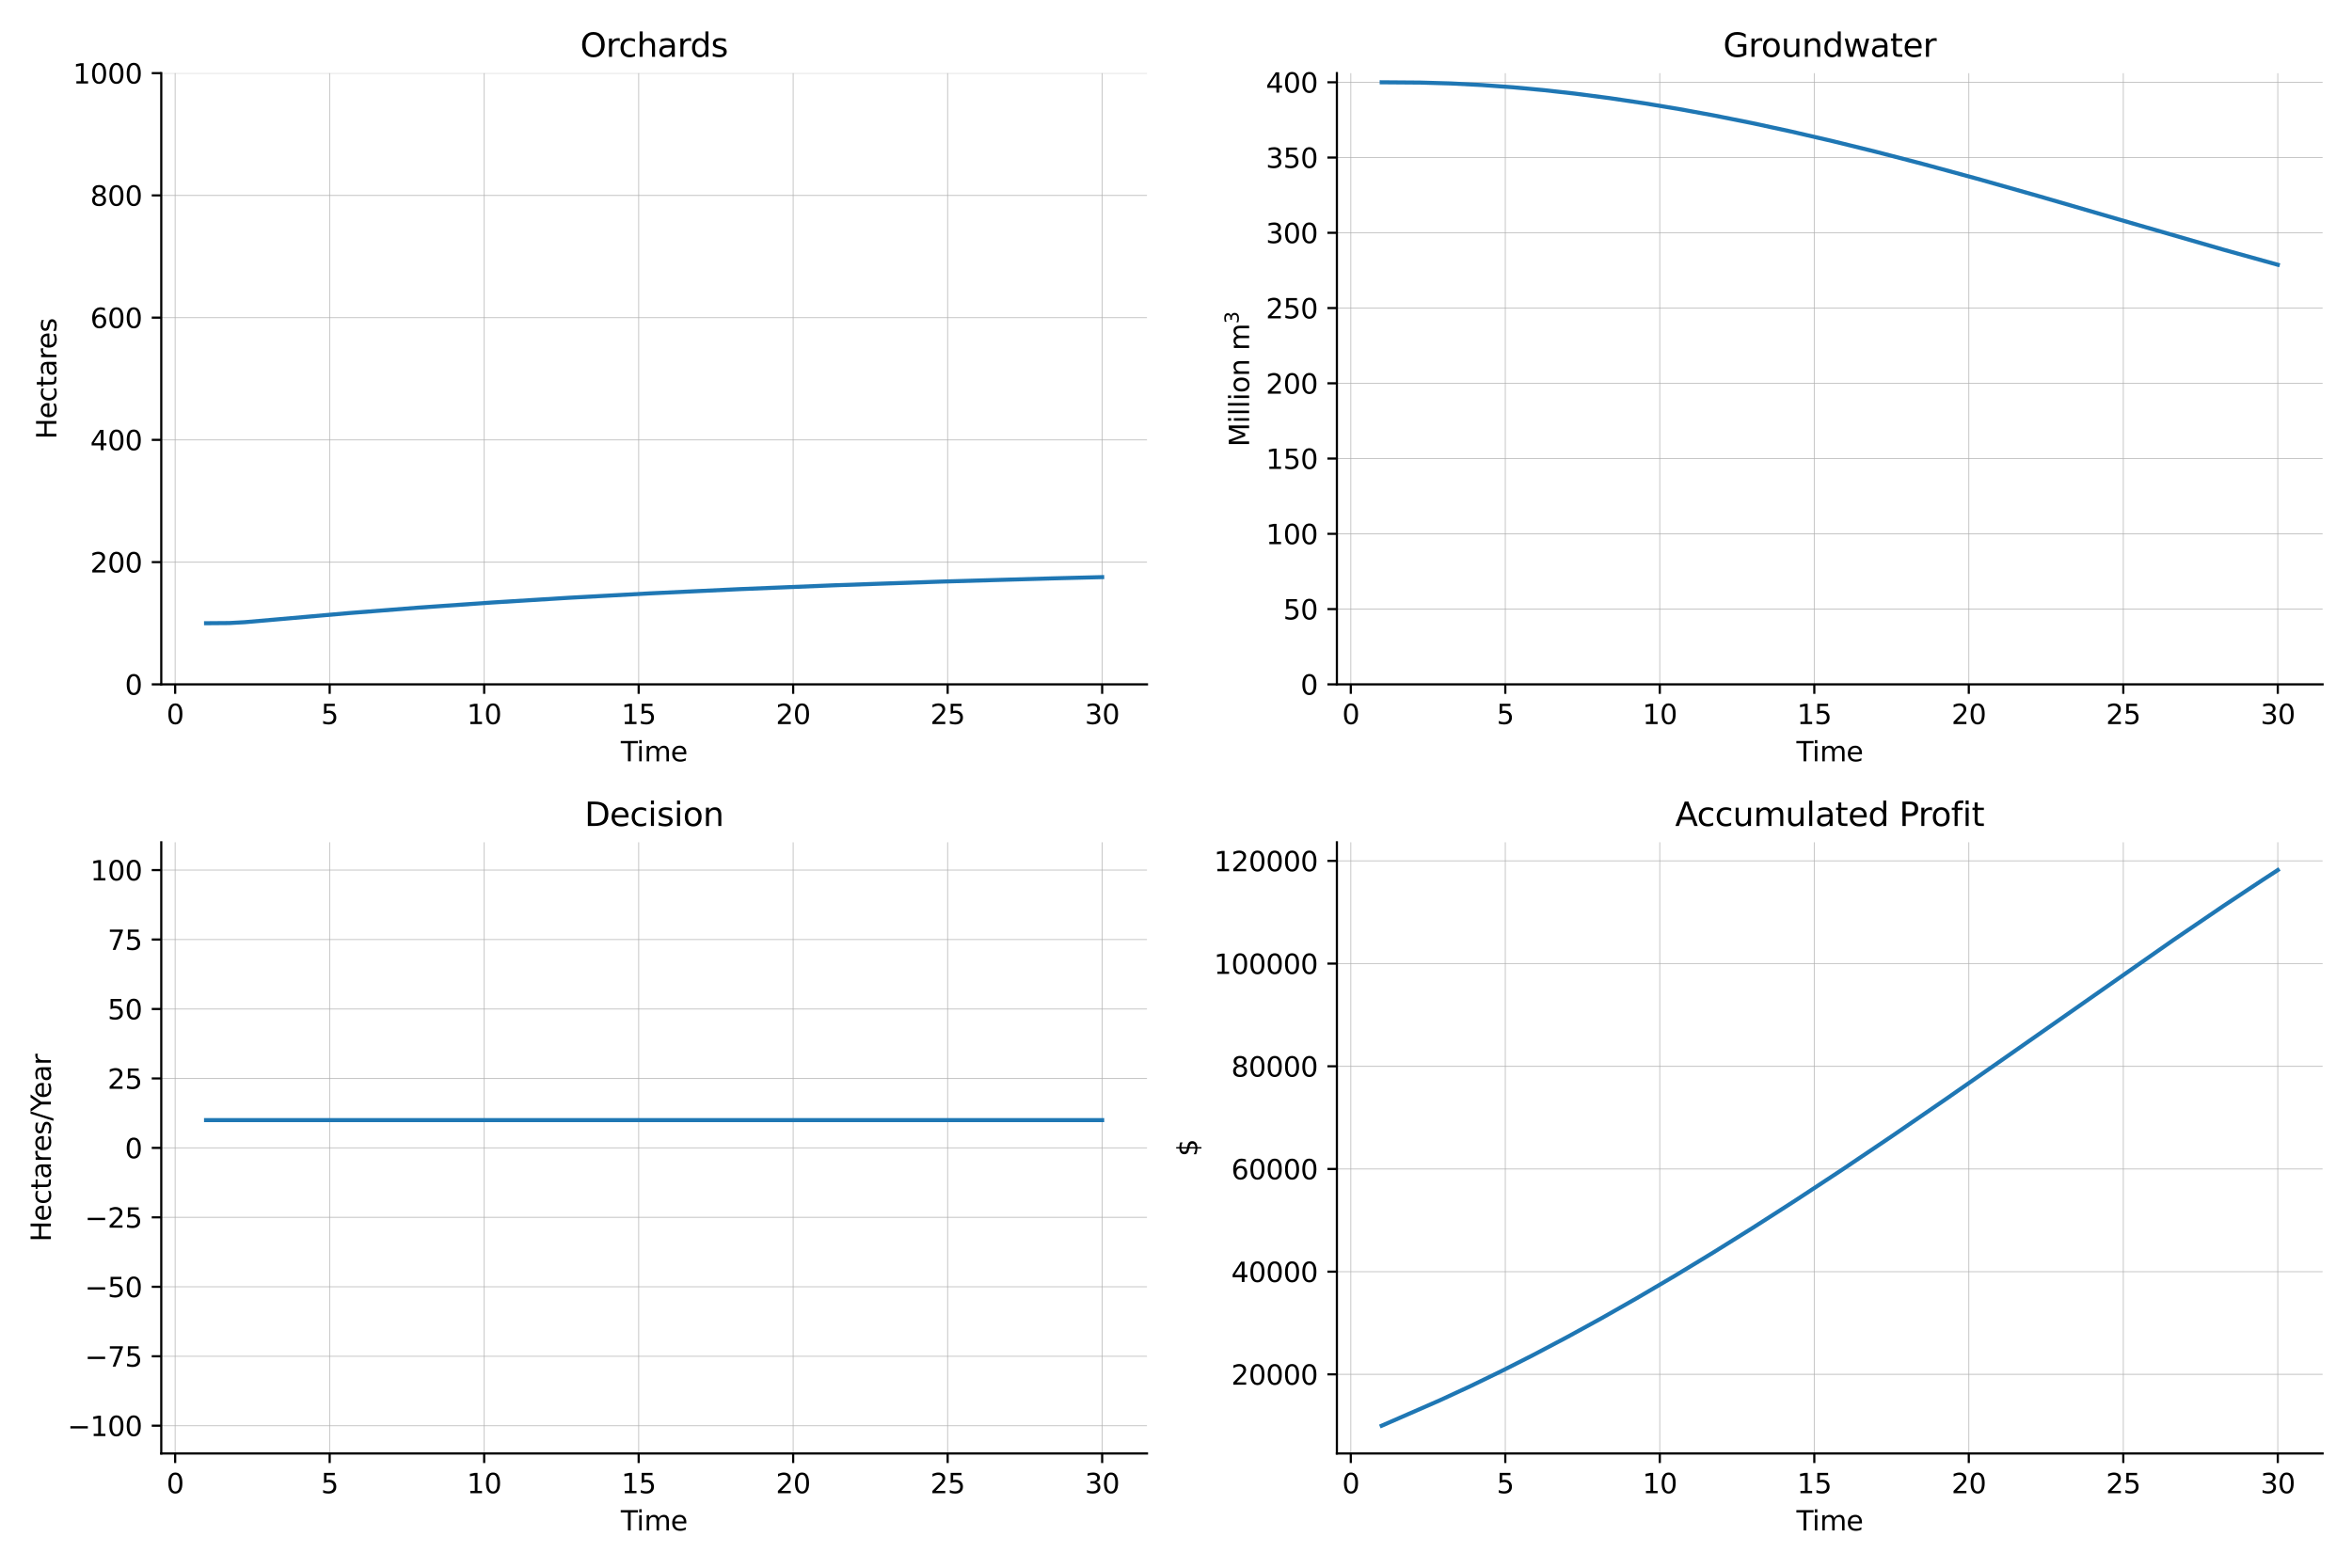 <?xml version="1.0" encoding="utf-8" standalone="no"?>
<!DOCTYPE svg PUBLIC "-//W3C//DTD SVG 1.1//EN"
  "http://www.w3.org/Graphics/SVG/1.1/DTD/svg11.dtd">
<svg xmlns:xlink="http://www.w3.org/1999/xlink" width="864pt" height="576pt" viewBox="0 0 864 576" xmlns="http://www.w3.org/2000/svg" version="1.1">
 <defs>
  <style type="text/css">*{stroke-linejoin: round; stroke-linecap: butt}</style>
 </defs>
 <g id="figure_1">
  <g id="patch_1">
   <path d="M 0 576 
L 864 576 
L 864 0 
L 0 0 
z
" style="fill: #ffffff"/>
  </g>
  <g id="axes_1">
   <g id="patch_2">
    <path d="M 59.24 251.44 
L 421.335 251.44 
L 421.335 26.88 
L 59.24 26.88 
z
" style="fill: #ffffff"/>
   </g>
   <g id="matplotlib.axis_1">
    <g id="xtick_1">
     <g id="line2d_1">
      <path d="M 64.348 251.44 
L 64.348 26.88 
" clip-path="url(#p07025216ef)" style="fill: none; stroke: #b0b0b0; stroke-opacity: 0.7; stroke-width: 0.35; stroke-linecap: square"/>
     </g>
     <g id="line2d_2">
      <defs>
       <path id="m98fa907c77" d="M 0 0 
L 0 3.5 
" style="stroke: #000000; stroke-width: 0.8"/>
      </defs>
      <g>
       <use xlink:href="#m98fa907c77" x="64.348" y="251.44" style="stroke: #000000; stroke-width: 0.8"/>
      </g>
     </g>
     <g id="text_1">
      <!-- 0 -->
      <g transform="translate(61.167 266.038) scale(0.1 -0.1)">
       <defs>
        <path id="DejaVuSans-30" d="M 2034 4250 
Q 1547 4250 1301 3770 
Q 1056 3291 1056 2328 
Q 1056 1369 1301 889 
Q 1547 409 2034 409 
Q 2525 409 2770 889 
Q 3016 1369 3016 2328 
Q 3016 3291 2770 3770 
Q 2525 4250 2034 4250 
z
M 2034 4750 
Q 2819 4750 3233 4129 
Q 3647 3509 3647 2328 
Q 3647 1150 3233 529 
Q 2819 -91 2034 -91 
Q 1250 -91 836 529 
Q 422 1150 422 2328 
Q 422 3509 836 4129 
Q 1250 4750 2034 4750 
z
" transform="scale(0.016)"/>
       </defs>
       <use xlink:href="#DejaVuSans-30"/>
      </g>
     </g>
    </g>
    <g id="xtick_2">
     <g id="line2d_3">
      <path d="M 121.103 251.44 
L 121.103 26.88 
" clip-path="url(#p07025216ef)" style="fill: none; stroke: #b0b0b0; stroke-opacity: 0.7; stroke-width: 0.35; stroke-linecap: square"/>
     </g>
     <g id="line2d_4">
      <g>
       <use xlink:href="#m98fa907c77" x="121.103" y="251.44" style="stroke: #000000; stroke-width: 0.8"/>
      </g>
     </g>
     <g id="text_2">
      <!-- 5 -->
      <g transform="translate(117.921 266.038) scale(0.1 -0.1)">
       <defs>
        <path id="DejaVuSans-35" d="M 691 4666 
L 3169 4666 
L 3169 4134 
L 1269 4134 
L 1269 2991 
Q 1406 3038 1543 3061 
Q 1681 3084 1819 3084 
Q 2600 3084 3056 2656 
Q 3513 2228 3513 1497 
Q 3513 744 3044 326 
Q 2575 -91 1722 -91 
Q 1428 -91 1123 -41 
Q 819 9 494 109 
L 494 744 
Q 775 591 1075 516 
Q 1375 441 1709 441 
Q 2250 441 2565 725 
Q 2881 1009 2881 1497 
Q 2881 1984 2565 2268 
Q 2250 2553 1709 2553 
Q 1456 2553 1204 2497 
Q 953 2441 691 2322 
L 691 4666 
z
" transform="scale(0.016)"/>
       </defs>
       <use xlink:href="#DejaVuSans-35"/>
      </g>
     </g>
    </g>
    <g id="xtick_3">
     <g id="line2d_5">
      <path d="M 177.857 251.44 
L 177.857 26.88 
" clip-path="url(#p07025216ef)" style="fill: none; stroke: #b0b0b0; stroke-opacity: 0.7; stroke-width: 0.35; stroke-linecap: square"/>
     </g>
     <g id="line2d_6">
      <g>
       <use xlink:href="#m98fa907c77" x="177.857" y="251.44" style="stroke: #000000; stroke-width: 0.8"/>
      </g>
     </g>
     <g id="text_3">
      <!-- 10 -->
      <g transform="translate(171.495 266.038) scale(0.1 -0.1)">
       <defs>
        <path id="DejaVuSans-31" d="M 794 531 
L 1825 531 
L 1825 4091 
L 703 3866 
L 703 4441 
L 1819 4666 
L 2450 4666 
L 2450 531 
L 3481 531 
L 3481 0 
L 794 0 
L 794 531 
z
" transform="scale(0.016)"/>
       </defs>
       <use xlink:href="#DejaVuSans-31"/>
       <use xlink:href="#DejaVuSans-30" x="63.623"/>
      </g>
     </g>
    </g>
    <g id="xtick_4">
     <g id="line2d_7">
      <path d="M 234.612 251.44 
L 234.612 26.88 
" clip-path="url(#p07025216ef)" style="fill: none; stroke: #b0b0b0; stroke-opacity: 0.7; stroke-width: 0.35; stroke-linecap: square"/>
     </g>
     <g id="line2d_8">
      <g>
       <use xlink:href="#m98fa907c77" x="234.612" y="251.44" style="stroke: #000000; stroke-width: 0.8"/>
      </g>
     </g>
     <g id="text_4">
      <!-- 15 -->
      <g transform="translate(228.25 266.038) scale(0.1 -0.1)">
       <use xlink:href="#DejaVuSans-31"/>
       <use xlink:href="#DejaVuSans-35" x="63.623"/>
      </g>
     </g>
    </g>
    <g id="xtick_5">
     <g id="line2d_9">
      <path d="M 291.367 251.44 
L 291.367 26.88 
" clip-path="url(#p07025216ef)" style="fill: none; stroke: #b0b0b0; stroke-opacity: 0.7; stroke-width: 0.35; stroke-linecap: square"/>
     </g>
     <g id="line2d_10">
      <g>
       <use xlink:href="#m98fa907c77" x="291.367" y="251.44" style="stroke: #000000; stroke-width: 0.8"/>
      </g>
     </g>
     <g id="text_5">
      <!-- 20 -->
      <g transform="translate(285.004 266.038) scale(0.1 -0.1)">
       <defs>
        <path id="DejaVuSans-32" d="M 1228 531 
L 3431 531 
L 3431 0 
L 469 0 
L 469 531 
Q 828 903 1448 1529 
Q 2069 2156 2228 2338 
Q 2531 2678 2651 2914 
Q 2772 3150 2772 3378 
Q 2772 3750 2511 3984 
Q 2250 4219 1831 4219 
Q 1534 4219 1204 4116 
Q 875 4013 500 3803 
L 500 4441 
Q 881 4594 1212 4672 
Q 1544 4750 1819 4750 
Q 2544 4750 2975 4387 
Q 3406 4025 3406 3419 
Q 3406 3131 3298 2873 
Q 3191 2616 2906 2266 
Q 2828 2175 2409 1742 
Q 1991 1309 1228 531 
z
" transform="scale(0.016)"/>
       </defs>
       <use xlink:href="#DejaVuSans-32"/>
       <use xlink:href="#DejaVuSans-30" x="63.623"/>
      </g>
     </g>
    </g>
    <g id="xtick_6">
     <g id="line2d_11">
      <path d="M 348.121 251.44 
L 348.121 26.88 
" clip-path="url(#p07025216ef)" style="fill: none; stroke: #b0b0b0; stroke-opacity: 0.7; stroke-width: 0.35; stroke-linecap: square"/>
     </g>
     <g id="line2d_12">
      <g>
       <use xlink:href="#m98fa907c77" x="348.121" y="251.44" style="stroke: #000000; stroke-width: 0.8"/>
      </g>
     </g>
     <g id="text_6">
      <!-- 25 -->
      <g transform="translate(341.759 266.038) scale(0.1 -0.1)">
       <use xlink:href="#DejaVuSans-32"/>
       <use xlink:href="#DejaVuSans-35" x="63.623"/>
      </g>
     </g>
    </g>
    <g id="xtick_7">
     <g id="line2d_13">
      <path d="M 404.876 251.44 
L 404.876 26.88 
" clip-path="url(#p07025216ef)" style="fill: none; stroke: #b0b0b0; stroke-opacity: 0.7; stroke-width: 0.35; stroke-linecap: square"/>
     </g>
     <g id="line2d_14">
      <g>
       <use xlink:href="#m98fa907c77" x="404.876" y="251.44" style="stroke: #000000; stroke-width: 0.8"/>
      </g>
     </g>
     <g id="text_7">
      <!-- 30 -->
      <g transform="translate(398.514 266.038) scale(0.1 -0.1)">
       <defs>
        <path id="DejaVuSans-33" d="M 2597 2516 
Q 3050 2419 3304 2112 
Q 3559 1806 3559 1356 
Q 3559 666 3084 287 
Q 2609 -91 1734 -91 
Q 1441 -91 1130 -33 
Q 819 25 488 141 
L 488 750 
Q 750 597 1062 519 
Q 1375 441 1716 441 
Q 2309 441 2620 675 
Q 2931 909 2931 1356 
Q 2931 1769 2642 2001 
Q 2353 2234 1838 2234 
L 1294 2234 
L 1294 2753 
L 1863 2753 
Q 2328 2753 2575 2939 
Q 2822 3125 2822 3475 
Q 2822 3834 2567 4026 
Q 2313 4219 1838 4219 
Q 1578 4219 1281 4162 
Q 984 4106 628 3988 
L 628 4550 
Q 988 4650 1302 4700 
Q 1616 4750 1894 4750 
Q 2613 4750 3031 4423 
Q 3450 4097 3450 3541 
Q 3450 3153 3228 2886 
Q 3006 2619 2597 2516 
z
" transform="scale(0.016)"/>
       </defs>
       <use xlink:href="#DejaVuSans-33"/>
       <use xlink:href="#DejaVuSans-30" x="63.623"/>
      </g>
     </g>
    </g>
    <g id="text_8">
     <!-- Time -->
     <g transform="translate(228.054 279.717) scale(0.1 -0.1)">
      <defs>
       <path id="DejaVuSans-54" d="M -19 4666 
L 3928 4666 
L 3928 4134 
L 2272 4134 
L 2272 0 
L 1638 0 
L 1638 4134 
L -19 4134 
L -19 4666 
z
" transform="scale(0.016)"/>
       <path id="DejaVuSans-69" d="M 603 3500 
L 1178 3500 
L 1178 0 
L 603 0 
L 603 3500 
z
M 603 4863 
L 1178 4863 
L 1178 4134 
L 603 4134 
L 603 4863 
z
" transform="scale(0.016)"/>
       <path id="DejaVuSans-6d" d="M 3328 2828 
Q 3544 3216 3844 3400 
Q 4144 3584 4550 3584 
Q 5097 3584 5394 3201 
Q 5691 2819 5691 2113 
L 5691 0 
L 5113 0 
L 5113 2094 
Q 5113 2597 4934 2840 
Q 4756 3084 4391 3084 
Q 3944 3084 3684 2787 
Q 3425 2491 3425 1978 
L 3425 0 
L 2847 0 
L 2847 2094 
Q 2847 2600 2669 2842 
Q 2491 3084 2119 3084 
Q 1678 3084 1418 2786 
Q 1159 2488 1159 1978 
L 1159 0 
L 581 0 
L 581 3500 
L 1159 3500 
L 1159 2956 
Q 1356 3278 1631 3431 
Q 1906 3584 2284 3584 
Q 2666 3584 2933 3390 
Q 3200 3197 3328 2828 
z
" transform="scale(0.016)"/>
       <path id="DejaVuSans-65" d="M 3597 1894 
L 3597 1613 
L 953 1613 
Q 991 1019 1311 708 
Q 1631 397 2203 397 
Q 2534 397 2845 478 
Q 3156 559 3463 722 
L 3463 178 
Q 3153 47 2828 -22 
Q 2503 -91 2169 -91 
Q 1331 -91 842 396 
Q 353 884 353 1716 
Q 353 2575 817 3079 
Q 1281 3584 2069 3584 
Q 2775 3584 3186 3129 
Q 3597 2675 3597 1894 
z
M 3022 2063 
Q 3016 2534 2758 2815 
Q 2500 3097 2075 3097 
Q 1594 3097 1305 2825 
Q 1016 2553 972 2059 
L 3022 2063 
z
" transform="scale(0.016)"/>
      </defs>
      <use xlink:href="#DejaVuSans-54"/>
      <use xlink:href="#DejaVuSans-69" x="57.959"/>
      <use xlink:href="#DejaVuSans-6d" x="85.742"/>
      <use xlink:href="#DejaVuSans-65" x="183.154"/>
     </g>
    </g>
   </g>
   <g id="matplotlib.axis_2">
    <g id="ytick_1">
     <g id="line2d_15">
      <path d="M 59.24 251.44 
L 421.335 251.44 
" clip-path="url(#p07025216ef)" style="fill: none; stroke: #b0b0b0; stroke-opacity: 0.7; stroke-width: 0.35; stroke-linecap: square"/>
     </g>
     <g id="line2d_16">
      <defs>
       <path id="m663ed9e89f" d="M 0 0 
L -3.5 0 
" style="stroke: #000000; stroke-width: 0.8"/>
      </defs>
      <g>
       <use xlink:href="#m663ed9e89f" x="59.24" y="251.44" style="stroke: #000000; stroke-width: 0.8"/>
      </g>
     </g>
     <g id="text_9">
      <!-- 0 -->
      <g transform="translate(45.877 255.239) scale(0.1 -0.1)">
       <use xlink:href="#DejaVuSans-30"/>
      </g>
     </g>
    </g>
    <g id="ytick_2">
     <g id="line2d_17">
      <path d="M 59.24 206.528 
L 421.335 206.528 
" clip-path="url(#p07025216ef)" style="fill: none; stroke: #b0b0b0; stroke-opacity: 0.7; stroke-width: 0.35; stroke-linecap: square"/>
     </g>
     <g id="line2d_18">
      <g>
       <use xlink:href="#m663ed9e89f" x="59.24" y="206.528" style="stroke: #000000; stroke-width: 0.8"/>
      </g>
     </g>
     <g id="text_10">
      <!-- 200 -->
      <g transform="translate(33.153 210.327) scale(0.1 -0.1)">
       <use xlink:href="#DejaVuSans-32"/>
       <use xlink:href="#DejaVuSans-30" x="63.623"/>
       <use xlink:href="#DejaVuSans-30" x="127.246"/>
      </g>
     </g>
    </g>
    <g id="ytick_3">
     <g id="line2d_19">
      <path d="M 59.24 161.616 
L 421.335 161.616 
" clip-path="url(#p07025216ef)" style="fill: none; stroke: #b0b0b0; stroke-opacity: 0.7; stroke-width: 0.35; stroke-linecap: square"/>
     </g>
     <g id="line2d_20">
      <g>
       <use xlink:href="#m663ed9e89f" x="59.24" y="161.616" style="stroke: #000000; stroke-width: 0.8"/>
      </g>
     </g>
     <g id="text_11">
      <!-- 400 -->
      <g transform="translate(33.153 165.415) scale(0.1 -0.1)">
       <defs>
        <path id="DejaVuSans-34" d="M 2419 4116 
L 825 1625 
L 2419 1625 
L 2419 4116 
z
M 2253 4666 
L 3047 4666 
L 3047 1625 
L 3713 1625 
L 3713 1100 
L 3047 1100 
L 3047 0 
L 2419 0 
L 2419 1100 
L 313 1100 
L 313 1709 
L 2253 4666 
z
" transform="scale(0.016)"/>
       </defs>
       <use xlink:href="#DejaVuSans-34"/>
       <use xlink:href="#DejaVuSans-30" x="63.623"/>
       <use xlink:href="#DejaVuSans-30" x="127.246"/>
      </g>
     </g>
    </g>
    <g id="ytick_4">
     <g id="line2d_21">
      <path d="M 59.24 116.704 
L 421.335 116.704 
" clip-path="url(#p07025216ef)" style="fill: none; stroke: #b0b0b0; stroke-opacity: 0.7; stroke-width: 0.35; stroke-linecap: square"/>
     </g>
     <g id="line2d_22">
      <g>
       <use xlink:href="#m663ed9e89f" x="59.24" y="116.704" style="stroke: #000000; stroke-width: 0.8"/>
      </g>
     </g>
     <g id="text_12">
      <!-- 600 -->
      <g transform="translate(33.153 120.503) scale(0.1 -0.1)">
       <defs>
        <path id="DejaVuSans-36" d="M 2113 2584 
Q 1688 2584 1439 2293 
Q 1191 2003 1191 1497 
Q 1191 994 1439 701 
Q 1688 409 2113 409 
Q 2538 409 2786 701 
Q 3034 994 3034 1497 
Q 3034 2003 2786 2293 
Q 2538 2584 2113 2584 
z
M 3366 4563 
L 3366 3988 
Q 3128 4100 2886 4159 
Q 2644 4219 2406 4219 
Q 1781 4219 1451 3797 
Q 1122 3375 1075 2522 
Q 1259 2794 1537 2939 
Q 1816 3084 2150 3084 
Q 2853 3084 3261 2657 
Q 3669 2231 3669 1497 
Q 3669 778 3244 343 
Q 2819 -91 2113 -91 
Q 1303 -91 875 529 
Q 447 1150 447 2328 
Q 447 3434 972 4092 
Q 1497 4750 2381 4750 
Q 2619 4750 2861 4703 
Q 3103 4656 3366 4563 
z
" transform="scale(0.016)"/>
       </defs>
       <use xlink:href="#DejaVuSans-36"/>
       <use xlink:href="#DejaVuSans-30" x="63.623"/>
       <use xlink:href="#DejaVuSans-30" x="127.246"/>
      </g>
     </g>
    </g>
    <g id="ytick_5">
     <g id="line2d_23">
      <path d="M 59.24 71.792 
L 421.335 71.792 
" clip-path="url(#p07025216ef)" style="fill: none; stroke: #b0b0b0; stroke-opacity: 0.7; stroke-width: 0.35; stroke-linecap: square"/>
     </g>
     <g id="line2d_24">
      <g>
       <use xlink:href="#m663ed9e89f" x="59.24" y="71.792" style="stroke: #000000; stroke-width: 0.8"/>
      </g>
     </g>
     <g id="text_13">
      <!-- 800 -->
      <g transform="translate(33.153 75.591) scale(0.1 -0.1)">
       <defs>
        <path id="DejaVuSans-38" d="M 2034 2216 
Q 1584 2216 1326 1975 
Q 1069 1734 1069 1313 
Q 1069 891 1326 650 
Q 1584 409 2034 409 
Q 2484 409 2743 651 
Q 3003 894 3003 1313 
Q 3003 1734 2745 1975 
Q 2488 2216 2034 2216 
z
M 1403 2484 
Q 997 2584 770 2862 
Q 544 3141 544 3541 
Q 544 4100 942 4425 
Q 1341 4750 2034 4750 
Q 2731 4750 3128 4425 
Q 3525 4100 3525 3541 
Q 3525 3141 3298 2862 
Q 3072 2584 2669 2484 
Q 3125 2378 3379 2068 
Q 3634 1759 3634 1313 
Q 3634 634 3220 271 
Q 2806 -91 2034 -91 
Q 1263 -91 848 271 
Q 434 634 434 1313 
Q 434 1759 690 2068 
Q 947 2378 1403 2484 
z
M 1172 3481 
Q 1172 3119 1398 2916 
Q 1625 2713 2034 2713 
Q 2441 2713 2670 2916 
Q 2900 3119 2900 3481 
Q 2900 3844 2670 4047 
Q 2441 4250 2034 4250 
Q 1625 4250 1398 4047 
Q 1172 3844 1172 3481 
z
" transform="scale(0.016)"/>
       </defs>
       <use xlink:href="#DejaVuSans-38"/>
       <use xlink:href="#DejaVuSans-30" x="63.623"/>
       <use xlink:href="#DejaVuSans-30" x="127.246"/>
      </g>
     </g>
    </g>
    <g id="ytick_6">
     <g id="line2d_25">
      <path d="M 59.24 26.88 
L 421.335 26.88 
" clip-path="url(#p07025216ef)" style="fill: none; stroke: #b0b0b0; stroke-opacity: 0.7; stroke-width: 0.35; stroke-linecap: square"/>
     </g>
     <g id="line2d_26">
      <g>
       <use xlink:href="#m663ed9e89f" x="59.24" y="26.88" style="stroke: #000000; stroke-width: 0.8"/>
      </g>
     </g>
     <g id="text_14">
      <!-- 1000 -->
      <g transform="translate(26.79 30.679) scale(0.1 -0.1)">
       <use xlink:href="#DejaVuSans-31"/>
       <use xlink:href="#DejaVuSans-30" x="63.623"/>
       <use xlink:href="#DejaVuSans-30" x="127.246"/>
       <use xlink:href="#DejaVuSans-30" x="190.869"/>
      </g>
     </g>
    </g>
    <g id="text_15">
     <!-- Hectares -->
     <g transform="translate(20.71 161.394) rotate(-90) scale(0.1 -0.1)">
      <defs>
       <path id="DejaVuSans-48" d="M 628 4666 
L 1259 4666 
L 1259 2753 
L 3553 2753 
L 3553 4666 
L 4184 4666 
L 4184 0 
L 3553 0 
L 3553 2222 
L 1259 2222 
L 1259 0 
L 628 0 
L 628 4666 
z
" transform="scale(0.016)"/>
       <path id="DejaVuSans-63" d="M 3122 3366 
L 3122 2828 
Q 2878 2963 2633 3030 
Q 2388 3097 2138 3097 
Q 1578 3097 1268 2742 
Q 959 2388 959 1747 
Q 959 1106 1268 751 
Q 1578 397 2138 397 
Q 2388 397 2633 464 
Q 2878 531 3122 666 
L 3122 134 
Q 2881 22 2623 -34 
Q 2366 -91 2075 -91 
Q 1284 -91 818 406 
Q 353 903 353 1747 
Q 353 2603 823 3093 
Q 1294 3584 2113 3584 
Q 2378 3584 2631 3529 
Q 2884 3475 3122 3366 
z
" transform="scale(0.016)"/>
       <path id="DejaVuSans-74" d="M 1172 4494 
L 1172 3500 
L 2356 3500 
L 2356 3053 
L 1172 3053 
L 1172 1153 
Q 1172 725 1289 603 
Q 1406 481 1766 481 
L 2356 481 
L 2356 0 
L 1766 0 
Q 1100 0 847 248 
Q 594 497 594 1153 
L 594 3053 
L 172 3053 
L 172 3500 
L 594 3500 
L 594 4494 
L 1172 4494 
z
" transform="scale(0.016)"/>
       <path id="DejaVuSans-61" d="M 2194 1759 
Q 1497 1759 1228 1600 
Q 959 1441 959 1056 
Q 959 750 1161 570 
Q 1363 391 1709 391 
Q 2188 391 2477 730 
Q 2766 1069 2766 1631 
L 2766 1759 
L 2194 1759 
z
M 3341 1997 
L 3341 0 
L 2766 0 
L 2766 531 
Q 2569 213 2275 61 
Q 1981 -91 1556 -91 
Q 1019 -91 701 211 
Q 384 513 384 1019 
Q 384 1609 779 1909 
Q 1175 2209 1959 2209 
L 2766 2209 
L 2766 2266 
Q 2766 2663 2505 2880 
Q 2244 3097 1772 3097 
Q 1472 3097 1187 3025 
Q 903 2953 641 2809 
L 641 3341 
Q 956 3463 1253 3523 
Q 1550 3584 1831 3584 
Q 2591 3584 2966 3190 
Q 3341 2797 3341 1997 
z
" transform="scale(0.016)"/>
       <path id="DejaVuSans-72" d="M 2631 2963 
Q 2534 3019 2420 3045 
Q 2306 3072 2169 3072 
Q 1681 3072 1420 2755 
Q 1159 2438 1159 1844 
L 1159 0 
L 581 0 
L 581 3500 
L 1159 3500 
L 1159 2956 
Q 1341 3275 1631 3429 
Q 1922 3584 2338 3584 
Q 2397 3584 2469 3576 
Q 2541 3569 2628 3553 
L 2631 2963 
z
" transform="scale(0.016)"/>
       <path id="DejaVuSans-73" d="M 2834 3397 
L 2834 2853 
Q 2591 2978 2328 3040 
Q 2066 3103 1784 3103 
Q 1356 3103 1142 2972 
Q 928 2841 928 2578 
Q 928 2378 1081 2264 
Q 1234 2150 1697 2047 
L 1894 2003 
Q 2506 1872 2764 1633 
Q 3022 1394 3022 966 
Q 3022 478 2636 193 
Q 2250 -91 1575 -91 
Q 1294 -91 989 -36 
Q 684 19 347 128 
L 347 722 
Q 666 556 975 473 
Q 1284 391 1588 391 
Q 1994 391 2212 530 
Q 2431 669 2431 922 
Q 2431 1156 2273 1281 
Q 2116 1406 1581 1522 
L 1381 1569 
Q 847 1681 609 1914 
Q 372 2147 372 2553 
Q 372 3047 722 3315 
Q 1072 3584 1716 3584 
Q 2034 3584 2315 3537 
Q 2597 3491 2834 3397 
z
" transform="scale(0.016)"/>
      </defs>
      <use xlink:href="#DejaVuSans-48"/>
      <use xlink:href="#DejaVuSans-65" x="75.195"/>
      <use xlink:href="#DejaVuSans-63" x="136.719"/>
      <use xlink:href="#DejaVuSans-74" x="191.699"/>
      <use xlink:href="#DejaVuSans-61" x="230.908"/>
      <use xlink:href="#DejaVuSans-72" x="292.188"/>
      <use xlink:href="#DejaVuSans-65" x="331.051"/>
      <use xlink:href="#DejaVuSans-73" x="392.574"/>
     </g>
    </g>
   </g>
   <g id="line2d_27">
    <path d="M 75.699 228.984 
L 84.212 228.917 
L 89.888 228.602 
L 99.82 227.748 
L 128.197 225.256 
L 153.737 223.257 
L 180.695 221.378 
L 209.072 219.628 
L 238.869 218.012 
L 271.503 216.47 
L 306.974 215.028 
L 345.284 213.704 
L 386.431 212.511 
L 404.876 212.043 
L 404.876 212.043 
" clip-path="url(#p07025216ef)" style="fill: none; stroke: #1f77b4; stroke-width: 1.5; stroke-linecap: square"/>
   </g>
   <g id="patch_3">
    <path d="M 59.24 251.44 
L 59.24 26.88 
" style="fill: none; stroke: #000000; stroke-width: 0.8; stroke-linejoin: miter; stroke-linecap: square"/>
   </g>
   <g id="patch_4">
    <path d="M 59.24 251.44 
L 421.335 251.44 
" style="fill: none; stroke: #000000; stroke-width: 0.8; stroke-linejoin: miter; stroke-linecap: square"/>
   </g>
   <g id="text_16">
    <!-- Orchards -->
    <g transform="translate(213.158 20.88) scale(0.12 -0.12)">
     <defs>
      <path id="DejaVuSans-4f" d="M 2522 4238 
Q 1834 4238 1429 3725 
Q 1025 3213 1025 2328 
Q 1025 1447 1429 934 
Q 1834 422 2522 422 
Q 3209 422 3611 934 
Q 4013 1447 4013 2328 
Q 4013 3213 3611 3725 
Q 3209 4238 2522 4238 
z
M 2522 4750 
Q 3503 4750 4090 4092 
Q 4678 3434 4678 2328 
Q 4678 1225 4090 567 
Q 3503 -91 2522 -91 
Q 1538 -91 948 565 
Q 359 1222 359 2328 
Q 359 3434 948 4092 
Q 1538 4750 2522 4750 
z
" transform="scale(0.016)"/>
      <path id="DejaVuSans-68" d="M 3513 2113 
L 3513 0 
L 2938 0 
L 2938 2094 
Q 2938 2591 2744 2837 
Q 2550 3084 2163 3084 
Q 1697 3084 1428 2787 
Q 1159 2491 1159 1978 
L 1159 0 
L 581 0 
L 581 4863 
L 1159 4863 
L 1159 2956 
Q 1366 3272 1645 3428 
Q 1925 3584 2291 3584 
Q 2894 3584 3203 3211 
Q 3513 2838 3513 2113 
z
" transform="scale(0.016)"/>
      <path id="DejaVuSans-64" d="M 2906 2969 
L 2906 4863 
L 3481 4863 
L 3481 0 
L 2906 0 
L 2906 525 
Q 2725 213 2448 61 
Q 2172 -91 1784 -91 
Q 1150 -91 751 415 
Q 353 922 353 1747 
Q 353 2572 751 3078 
Q 1150 3584 1784 3584 
Q 2172 3584 2448 3432 
Q 2725 3281 2906 2969 
z
M 947 1747 
Q 947 1113 1208 752 
Q 1469 391 1925 391 
Q 2381 391 2643 752 
Q 2906 1113 2906 1747 
Q 2906 2381 2643 2742 
Q 2381 3103 1925 3103 
Q 1469 3103 1208 2742 
Q 947 2381 947 1747 
z
" transform="scale(0.016)"/>
     </defs>
     <use xlink:href="#DejaVuSans-4f"/>
     <use xlink:href="#DejaVuSans-72" x="78.711"/>
     <use xlink:href="#DejaVuSans-63" x="117.574"/>
     <use xlink:href="#DejaVuSans-68" x="172.555"/>
     <use xlink:href="#DejaVuSans-61" x="235.934"/>
     <use xlink:href="#DejaVuSans-72" x="297.213"/>
     <use xlink:href="#DejaVuSans-64" x="336.576"/>
     <use xlink:href="#DejaVuSans-73" x="400.053"/>
    </g>
   </g>
  </g>
  <g id="axes_2">
   <g id="patch_5">
    <path d="M 491.105 251.44 
L 853.2 251.44 
L 853.2 26.88 
L 491.105 26.88 
z
" style="fill: #ffffff"/>
   </g>
   <g id="matplotlib.axis_3">
    <g id="xtick_8">
     <g id="line2d_28">
      <path d="M 496.213 251.44 
L 496.213 26.88 
" clip-path="url(#p5634108151)" style="fill: none; stroke: #b0b0b0; stroke-opacity: 0.7; stroke-width: 0.35; stroke-linecap: square"/>
     </g>
     <g id="line2d_29">
      <g>
       <use xlink:href="#m98fa907c77" x="496.213" y="251.44" style="stroke: #000000; stroke-width: 0.8"/>
      </g>
     </g>
     <g id="text_17">
      <!-- 0 -->
      <g transform="translate(493.032 266.038) scale(0.1 -0.1)">
       <use xlink:href="#DejaVuSans-30"/>
      </g>
     </g>
    </g>
    <g id="xtick_9">
     <g id="line2d_30">
      <path d="M 552.968 251.44 
L 552.968 26.88 
" clip-path="url(#p5634108151)" style="fill: none; stroke: #b0b0b0; stroke-opacity: 0.7; stroke-width: 0.35; stroke-linecap: square"/>
     </g>
     <g id="line2d_31">
      <g>
       <use xlink:href="#m98fa907c77" x="552.968" y="251.44" style="stroke: #000000; stroke-width: 0.8"/>
      </g>
     </g>
     <g id="text_18">
      <!-- 5 -->
      <g transform="translate(549.786 266.038) scale(0.1 -0.1)">
       <use xlink:href="#DejaVuSans-35"/>
      </g>
     </g>
    </g>
    <g id="xtick_10">
     <g id="line2d_32">
      <path d="M 609.722 251.44 
L 609.722 26.88 
" clip-path="url(#p5634108151)" style="fill: none; stroke: #b0b0b0; stroke-opacity: 0.7; stroke-width: 0.35; stroke-linecap: square"/>
     </g>
     <g id="line2d_33">
      <g>
       <use xlink:href="#m98fa907c77" x="609.722" y="251.44" style="stroke: #000000; stroke-width: 0.8"/>
      </g>
     </g>
     <g id="text_19">
      <!-- 10 -->
      <g transform="translate(603.36 266.038) scale(0.1 -0.1)">
       <use xlink:href="#DejaVuSans-31"/>
       <use xlink:href="#DejaVuSans-30" x="63.623"/>
      </g>
     </g>
    </g>
    <g id="xtick_11">
     <g id="line2d_34">
      <path d="M 666.477 251.44 
L 666.477 26.88 
" clip-path="url(#p5634108151)" style="fill: none; stroke: #b0b0b0; stroke-opacity: 0.7; stroke-width: 0.35; stroke-linecap: square"/>
     </g>
     <g id="line2d_35">
      <g>
       <use xlink:href="#m98fa907c77" x="666.477" y="251.44" style="stroke: #000000; stroke-width: 0.8"/>
      </g>
     </g>
     <g id="text_20">
      <!-- 15 -->
      <g transform="translate(660.115 266.038) scale(0.1 -0.1)">
       <use xlink:href="#DejaVuSans-31"/>
       <use xlink:href="#DejaVuSans-35" x="63.623"/>
      </g>
     </g>
    </g>
    <g id="xtick_12">
     <g id="line2d_36">
      <path d="M 723.232 251.44 
L 723.232 26.88 
" clip-path="url(#p5634108151)" style="fill: none; stroke: #b0b0b0; stroke-opacity: 0.7; stroke-width: 0.35; stroke-linecap: square"/>
     </g>
     <g id="line2d_37">
      <g>
       <use xlink:href="#m98fa907c77" x="723.232" y="251.44" style="stroke: #000000; stroke-width: 0.8"/>
      </g>
     </g>
     <g id="text_21">
      <!-- 20 -->
      <g transform="translate(716.869 266.038) scale(0.1 -0.1)">
       <use xlink:href="#DejaVuSans-32"/>
       <use xlink:href="#DejaVuSans-30" x="63.623"/>
      </g>
     </g>
    </g>
    <g id="xtick_13">
     <g id="line2d_38">
      <path d="M 779.986 251.44 
L 779.986 26.88 
" clip-path="url(#p5634108151)" style="fill: none; stroke: #b0b0b0; stroke-opacity: 0.7; stroke-width: 0.35; stroke-linecap: square"/>
     </g>
     <g id="line2d_39">
      <g>
       <use xlink:href="#m98fa907c77" x="779.986" y="251.44" style="stroke: #000000; stroke-width: 0.8"/>
      </g>
     </g>
     <g id="text_22">
      <!-- 25 -->
      <g transform="translate(773.624 266.038) scale(0.1 -0.1)">
       <use xlink:href="#DejaVuSans-32"/>
       <use xlink:href="#DejaVuSans-35" x="63.623"/>
      </g>
     </g>
    </g>
    <g id="xtick_14">
     <g id="line2d_40">
      <path d="M 836.741 251.44 
L 836.741 26.88 
" clip-path="url(#p5634108151)" style="fill: none; stroke: #b0b0b0; stroke-opacity: 0.7; stroke-width: 0.35; stroke-linecap: square"/>
     </g>
     <g id="line2d_41">
      <g>
       <use xlink:href="#m98fa907c77" x="836.741" y="251.44" style="stroke: #000000; stroke-width: 0.8"/>
      </g>
     </g>
     <g id="text_23">
      <!-- 30 -->
      <g transform="translate(830.379 266.038) scale(0.1 -0.1)">
       <use xlink:href="#DejaVuSans-33"/>
       <use xlink:href="#DejaVuSans-30" x="63.623"/>
      </g>
     </g>
    </g>
    <g id="text_24">
     <!-- Time -->
     <g transform="translate(659.919 279.717) scale(0.1 -0.1)">
      <use xlink:href="#DejaVuSans-54"/>
      <use xlink:href="#DejaVuSans-69" x="57.959"/>
      <use xlink:href="#DejaVuSans-6d" x="85.742"/>
      <use xlink:href="#DejaVuSans-65" x="183.154"/>
     </g>
    </g>
   </g>
   <g id="matplotlib.axis_4">
    <g id="ytick_7">
     <g id="line2d_42">
      <path d="M 491.105 251.44 
L 853.2 251.44 
" clip-path="url(#p5634108151)" style="fill: none; stroke: #b0b0b0; stroke-opacity: 0.7; stroke-width: 0.35; stroke-linecap: square"/>
     </g>
     <g id="line2d_43">
      <g>
       <use xlink:href="#m663ed9e89f" x="491.105" y="251.44" style="stroke: #000000; stroke-width: 0.8"/>
      </g>
     </g>
     <g id="text_25">
      <!-- 0 -->
      <g transform="translate(477.743 255.239) scale(0.1 -0.1)">
       <use xlink:href="#DejaVuSans-30"/>
      </g>
     </g>
    </g>
    <g id="ytick_8">
     <g id="line2d_44">
      <path d="M 491.105 223.789 
L 853.2 223.789 
" clip-path="url(#p5634108151)" style="fill: none; stroke: #b0b0b0; stroke-opacity: 0.7; stroke-width: 0.35; stroke-linecap: square"/>
     </g>
     <g id="line2d_45">
      <g>
       <use xlink:href="#m663ed9e89f" x="491.105" y="223.789" style="stroke: #000000; stroke-width: 0.8"/>
      </g>
     </g>
     <g id="text_26">
      <!-- 50 -->
      <g transform="translate(471.38 227.588) scale(0.1 -0.1)">
       <use xlink:href="#DejaVuSans-35"/>
       <use xlink:href="#DejaVuSans-30" x="63.623"/>
      </g>
     </g>
    </g>
    <g id="ytick_9">
     <g id="line2d_46">
      <path d="M 491.105 196.138 
L 853.2 196.138 
" clip-path="url(#p5634108151)" style="fill: none; stroke: #b0b0b0; stroke-opacity: 0.7; stroke-width: 0.35; stroke-linecap: square"/>
     </g>
     <g id="line2d_47">
      <g>
       <use xlink:href="#m663ed9e89f" x="491.105" y="196.138" style="stroke: #000000; stroke-width: 0.8"/>
      </g>
     </g>
     <g id="text_27">
      <!-- 100 -->
      <g transform="translate(465.017 199.937) scale(0.1 -0.1)">
       <use xlink:href="#DejaVuSans-31"/>
       <use xlink:href="#DejaVuSans-30" x="63.623"/>
       <use xlink:href="#DejaVuSans-30" x="127.246"/>
      </g>
     </g>
    </g>
    <g id="ytick_10">
     <g id="line2d_48">
      <path d="M 491.105 168.487 
L 853.2 168.487 
" clip-path="url(#p5634108151)" style="fill: none; stroke: #b0b0b0; stroke-opacity: 0.7; stroke-width: 0.35; stroke-linecap: square"/>
     </g>
     <g id="line2d_49">
      <g>
       <use xlink:href="#m663ed9e89f" x="491.105" y="168.487" style="stroke: #000000; stroke-width: 0.8"/>
      </g>
     </g>
     <g id="text_28">
      <!-- 150 -->
      <g transform="translate(465.017 172.286) scale(0.1 -0.1)">
       <use xlink:href="#DejaVuSans-31"/>
       <use xlink:href="#DejaVuSans-35" x="63.623"/>
       <use xlink:href="#DejaVuSans-30" x="127.246"/>
      </g>
     </g>
    </g>
    <g id="ytick_11">
     <g id="line2d_50">
      <path d="M 491.105 140.836 
L 853.2 140.836 
" clip-path="url(#p5634108151)" style="fill: none; stroke: #b0b0b0; stroke-opacity: 0.7; stroke-width: 0.35; stroke-linecap: square"/>
     </g>
     <g id="line2d_51">
      <g>
       <use xlink:href="#m663ed9e89f" x="491.105" y="140.836" style="stroke: #000000; stroke-width: 0.8"/>
      </g>
     </g>
     <g id="text_29">
      <!-- 200 -->
      <g transform="translate(465.017 144.635) scale(0.1 -0.1)">
       <use xlink:href="#DejaVuSans-32"/>
       <use xlink:href="#DejaVuSans-30" x="63.623"/>
       <use xlink:href="#DejaVuSans-30" x="127.246"/>
      </g>
     </g>
    </g>
    <g id="ytick_12">
     <g id="line2d_52">
      <path d="M 491.105 113.185 
L 853.2 113.185 
" clip-path="url(#p5634108151)" style="fill: none; stroke: #b0b0b0; stroke-opacity: 0.7; stroke-width: 0.35; stroke-linecap: square"/>
     </g>
     <g id="line2d_53">
      <g>
       <use xlink:href="#m663ed9e89f" x="491.105" y="113.185" style="stroke: #000000; stroke-width: 0.8"/>
      </g>
     </g>
     <g id="text_30">
      <!-- 250 -->
      <g transform="translate(465.017 116.984) scale(0.1 -0.1)">
       <use xlink:href="#DejaVuSans-32"/>
       <use xlink:href="#DejaVuSans-35" x="63.623"/>
       <use xlink:href="#DejaVuSans-30" x="127.246"/>
      </g>
     </g>
    </g>
    <g id="ytick_13">
     <g id="line2d_54">
      <path d="M 491.105 85.534 
L 853.2 85.534 
" clip-path="url(#p5634108151)" style="fill: none; stroke: #b0b0b0; stroke-opacity: 0.7; stroke-width: 0.35; stroke-linecap: square"/>
     </g>
     <g id="line2d_55">
      <g>
       <use xlink:href="#m663ed9e89f" x="491.105" y="85.534" style="stroke: #000000; stroke-width: 0.8"/>
      </g>
     </g>
     <g id="text_31">
      <!-- 300 -->
      <g transform="translate(465.017 89.333) scale(0.1 -0.1)">
       <use xlink:href="#DejaVuSans-33"/>
       <use xlink:href="#DejaVuSans-30" x="63.623"/>
       <use xlink:href="#DejaVuSans-30" x="127.246"/>
      </g>
     </g>
    </g>
    <g id="ytick_14">
     <g id="line2d_56">
      <path d="M 491.105 57.883 
L 853.2 57.883 
" clip-path="url(#p5634108151)" style="fill: none; stroke: #b0b0b0; stroke-opacity: 0.7; stroke-width: 0.35; stroke-linecap: square"/>
     </g>
     <g id="line2d_57">
      <g>
       <use xlink:href="#m663ed9e89f" x="491.105" y="57.883" style="stroke: #000000; stroke-width: 0.8"/>
      </g>
     </g>
     <g id="text_32">
      <!-- 350 -->
      <g transform="translate(465.017 61.682) scale(0.1 -0.1)">
       <use xlink:href="#DejaVuSans-33"/>
       <use xlink:href="#DejaVuSans-35" x="63.623"/>
       <use xlink:href="#DejaVuSans-30" x="127.246"/>
      </g>
     </g>
    </g>
    <g id="ytick_15">
     <g id="line2d_58">
      <path d="M 491.105 30.232 
L 853.2 30.232 
" clip-path="url(#p5634108151)" style="fill: none; stroke: #b0b0b0; stroke-opacity: 0.7; stroke-width: 0.35; stroke-linecap: square"/>
     </g>
     <g id="line2d_59">
      <g>
       <use xlink:href="#m663ed9e89f" x="491.105" y="30.232" style="stroke: #000000; stroke-width: 0.8"/>
      </g>
     </g>
     <g id="text_33">
      <!-- 400 -->
      <g transform="translate(465.017 34.032) scale(0.1 -0.1)">
       <use xlink:href="#DejaVuSans-34"/>
       <use xlink:href="#DejaVuSans-30" x="63.623"/>
       <use xlink:href="#DejaVuSans-30" x="127.246"/>
      </g>
     </g>
    </g>
    <g id="text_34">
     <!-- Million m$^3$ -->
     <g transform="translate(458.938 164.16) rotate(-90) scale(0.1 -0.1)">
      <defs>
       <path id="DejaVuSans-4d" d="M 628 4666 
L 1569 4666 
L 2759 1491 
L 3956 4666 
L 4897 4666 
L 4897 0 
L 4281 0 
L 4281 4097 
L 3078 897 
L 2444 897 
L 1241 4097 
L 1241 0 
L 628 0 
L 628 4666 
z
" transform="scale(0.016)"/>
       <path id="DejaVuSans-6c" d="M 603 4863 
L 1178 4863 
L 1178 0 
L 603 0 
L 603 4863 
z
" transform="scale(0.016)"/>
       <path id="DejaVuSans-6f" d="M 1959 3097 
Q 1497 3097 1228 2736 
Q 959 2375 959 1747 
Q 959 1119 1226 758 
Q 1494 397 1959 397 
Q 2419 397 2687 759 
Q 2956 1122 2956 1747 
Q 2956 2369 2687 2733 
Q 2419 3097 1959 3097 
z
M 1959 3584 
Q 2709 3584 3137 3096 
Q 3566 2609 3566 1747 
Q 3566 888 3137 398 
Q 2709 -91 1959 -91 
Q 1206 -91 779 398 
Q 353 888 353 1747 
Q 353 2609 779 3096 
Q 1206 3584 1959 3584 
z
" transform="scale(0.016)"/>
       <path id="DejaVuSans-6e" d="M 3513 2113 
L 3513 0 
L 2938 0 
L 2938 2094 
Q 2938 2591 2744 2837 
Q 2550 3084 2163 3084 
Q 1697 3084 1428 2787 
Q 1159 2491 1159 1978 
L 1159 0 
L 581 0 
L 581 3500 
L 1159 3500 
L 1159 2956 
Q 1366 3272 1645 3428 
Q 1925 3584 2291 3584 
Q 2894 3584 3203 3211 
Q 3513 2838 3513 2113 
z
" transform="scale(0.016)"/>
       <path id="DejaVuSans-20" transform="scale(0.016)"/>
      </defs>
      <use xlink:href="#DejaVuSans-4d" transform="translate(0 0.766)"/>
      <use xlink:href="#DejaVuSans-69" transform="translate(86.279 0.766)"/>
      <use xlink:href="#DejaVuSans-6c" transform="translate(114.062 0.766)"/>
      <use xlink:href="#DejaVuSans-6c" transform="translate(141.846 0.766)"/>
      <use xlink:href="#DejaVuSans-69" transform="translate(169.629 0.766)"/>
      <use xlink:href="#DejaVuSans-6f" transform="translate(197.412 0.766)"/>
      <use xlink:href="#DejaVuSans-6e" transform="translate(258.594 0.766)"/>
      <use xlink:href="#DejaVuSans-20" transform="translate(321.973 0.766)"/>
      <use xlink:href="#DejaVuSans-6d" transform="translate(353.76 0.766)"/>
      <use xlink:href="#DejaVuSans-33" transform="translate(452.129 39.047) scale(0.7)"/>
     </g>
    </g>
   </g>
   <g id="line2d_60">
    <path d="M 507.564 30.232 
L 521.753 30.34 
L 533.103 30.668 
L 544.454 31.248 
L 555.805 32.071 
L 567.156 33.122 
L 578.507 34.388 
L 591.277 36.052 
L 604.047 37.952 
L 616.817 40.076 
L 629.586 42.418 
L 643.775 45.256 
L 657.964 48.325 
L 673.571 51.941 
L 689.179 55.784 
L 706.205 60.202 
L 726.069 65.604 
L 748.771 72.027 
L 782.824 81.923 
L 816.877 91.759 
L 836.741 97.278 
L 836.741 97.278 
" clip-path="url(#p5634108151)" style="fill: none; stroke: #1f77b4; stroke-width: 1.5; stroke-linecap: square"/>
   </g>
   <g id="patch_6">
    <path d="M 491.105 251.44 
L 491.105 26.88 
" style="fill: none; stroke: #000000; stroke-width: 0.8; stroke-linejoin: miter; stroke-linecap: square"/>
   </g>
   <g id="patch_7">
    <path d="M 491.105 251.44 
L 853.2 251.44 
" style="fill: none; stroke: #000000; stroke-width: 0.8; stroke-linejoin: miter; stroke-linecap: square"/>
   </g>
   <g id="text_35">
    <!-- Groundwater -->
    <g transform="translate(632.992 20.88) scale(0.12 -0.12)">
     <defs>
      <path id="DejaVuSans-47" d="M 3809 666 
L 3809 1919 
L 2778 1919 
L 2778 2438 
L 4434 2438 
L 4434 434 
Q 4069 175 3628 42 
Q 3188 -91 2688 -91 
Q 1594 -91 976 548 
Q 359 1188 359 2328 
Q 359 3472 976 4111 
Q 1594 4750 2688 4750 
Q 3144 4750 3555 4637 
Q 3966 4525 4313 4306 
L 4313 3634 
Q 3963 3931 3569 4081 
Q 3175 4231 2741 4231 
Q 1884 4231 1454 3753 
Q 1025 3275 1025 2328 
Q 1025 1384 1454 906 
Q 1884 428 2741 428 
Q 3075 428 3337 486 
Q 3600 544 3809 666 
z
" transform="scale(0.016)"/>
      <path id="DejaVuSans-75" d="M 544 1381 
L 544 3500 
L 1119 3500 
L 1119 1403 
Q 1119 906 1312 657 
Q 1506 409 1894 409 
Q 2359 409 2629 706 
Q 2900 1003 2900 1516 
L 2900 3500 
L 3475 3500 
L 3475 0 
L 2900 0 
L 2900 538 
Q 2691 219 2414 64 
Q 2138 -91 1772 -91 
Q 1169 -91 856 284 
Q 544 659 544 1381 
z
M 1991 3584 
L 1991 3584 
z
" transform="scale(0.016)"/>
      <path id="DejaVuSans-77" d="M 269 3500 
L 844 3500 
L 1563 769 
L 2278 3500 
L 2956 3500 
L 3675 769 
L 4391 3500 
L 4966 3500 
L 4050 0 
L 3372 0 
L 2619 2869 
L 1863 0 
L 1184 0 
L 269 3500 
z
" transform="scale(0.016)"/>
     </defs>
     <use xlink:href="#DejaVuSans-47"/>
     <use xlink:href="#DejaVuSans-72" x="77.49"/>
     <use xlink:href="#DejaVuSans-6f" x="116.354"/>
     <use xlink:href="#DejaVuSans-75" x="177.535"/>
     <use xlink:href="#DejaVuSans-6e" x="240.914"/>
     <use xlink:href="#DejaVuSans-64" x="304.293"/>
     <use xlink:href="#DejaVuSans-77" x="367.77"/>
     <use xlink:href="#DejaVuSans-61" x="449.557"/>
     <use xlink:href="#DejaVuSans-74" x="510.836"/>
     <use xlink:href="#DejaVuSans-65" x="550.045"/>
     <use xlink:href="#DejaVuSans-72" x="611.568"/>
    </g>
   </g>
  </g>
  <g id="axes_3">
   <g id="patch_8">
    <path d="M 59.24 534.04 
L 421.335 534.04 
L 421.335 309.48 
L 59.24 309.48 
z
" style="fill: #ffffff"/>
   </g>
   <g id="matplotlib.axis_5">
    <g id="xtick_15">
     <g id="line2d_61">
      <path d="M 64.348 534.04 
L 64.348 309.48 
" clip-path="url(#p87fa976a39)" style="fill: none; stroke: #b0b0b0; stroke-opacity: 0.7; stroke-width: 0.35; stroke-linecap: square"/>
     </g>
     <g id="line2d_62">
      <g>
       <use xlink:href="#m98fa907c77" x="64.348" y="534.04" style="stroke: #000000; stroke-width: 0.8"/>
      </g>
     </g>
     <g id="text_36">
      <!-- 0 -->
      <g transform="translate(61.167 548.638) scale(0.1 -0.1)">
       <use xlink:href="#DejaVuSans-30"/>
      </g>
     </g>
    </g>
    <g id="xtick_16">
     <g id="line2d_63">
      <path d="M 121.103 534.04 
L 121.103 309.48 
" clip-path="url(#p87fa976a39)" style="fill: none; stroke: #b0b0b0; stroke-opacity: 0.7; stroke-width: 0.35; stroke-linecap: square"/>
     </g>
     <g id="line2d_64">
      <g>
       <use xlink:href="#m98fa907c77" x="121.103" y="534.04" style="stroke: #000000; stroke-width: 0.8"/>
      </g>
     </g>
     <g id="text_37">
      <!-- 5 -->
      <g transform="translate(117.921 548.638) scale(0.1 -0.1)">
       <use xlink:href="#DejaVuSans-35"/>
      </g>
     </g>
    </g>
    <g id="xtick_17">
     <g id="line2d_65">
      <path d="M 177.857 534.04 
L 177.857 309.48 
" clip-path="url(#p87fa976a39)" style="fill: none; stroke: #b0b0b0; stroke-opacity: 0.7; stroke-width: 0.35; stroke-linecap: square"/>
     </g>
     <g id="line2d_66">
      <g>
       <use xlink:href="#m98fa907c77" x="177.857" y="534.04" style="stroke: #000000; stroke-width: 0.8"/>
      </g>
     </g>
     <g id="text_38">
      <!-- 10 -->
      <g transform="translate(171.495 548.638) scale(0.1 -0.1)">
       <use xlink:href="#DejaVuSans-31"/>
       <use xlink:href="#DejaVuSans-30" x="63.623"/>
      </g>
     </g>
    </g>
    <g id="xtick_18">
     <g id="line2d_67">
      <path d="M 234.612 534.04 
L 234.612 309.48 
" clip-path="url(#p87fa976a39)" style="fill: none; stroke: #b0b0b0; stroke-opacity: 0.7; stroke-width: 0.35; stroke-linecap: square"/>
     </g>
     <g id="line2d_68">
      <g>
       <use xlink:href="#m98fa907c77" x="234.612" y="534.04" style="stroke: #000000; stroke-width: 0.8"/>
      </g>
     </g>
     <g id="text_39">
      <!-- 15 -->
      <g transform="translate(228.25 548.638) scale(0.1 -0.1)">
       <use xlink:href="#DejaVuSans-31"/>
       <use xlink:href="#DejaVuSans-35" x="63.623"/>
      </g>
     </g>
    </g>
    <g id="xtick_19">
     <g id="line2d_69">
      <path d="M 291.367 534.04 
L 291.367 309.48 
" clip-path="url(#p87fa976a39)" style="fill: none; stroke: #b0b0b0; stroke-opacity: 0.7; stroke-width: 0.35; stroke-linecap: square"/>
     </g>
     <g id="line2d_70">
      <g>
       <use xlink:href="#m98fa907c77" x="291.367" y="534.04" style="stroke: #000000; stroke-width: 0.8"/>
      </g>
     </g>
     <g id="text_40">
      <!-- 20 -->
      <g transform="translate(285.004 548.638) scale(0.1 -0.1)">
       <use xlink:href="#DejaVuSans-32"/>
       <use xlink:href="#DejaVuSans-30" x="63.623"/>
      </g>
     </g>
    </g>
    <g id="xtick_20">
     <g id="line2d_71">
      <path d="M 348.121 534.04 
L 348.121 309.48 
" clip-path="url(#p87fa976a39)" style="fill: none; stroke: #b0b0b0; stroke-opacity: 0.7; stroke-width: 0.35; stroke-linecap: square"/>
     </g>
     <g id="line2d_72">
      <g>
       <use xlink:href="#m98fa907c77" x="348.121" y="534.04" style="stroke: #000000; stroke-width: 0.8"/>
      </g>
     </g>
     <g id="text_41">
      <!-- 25 -->
      <g transform="translate(341.759 548.638) scale(0.1 -0.1)">
       <use xlink:href="#DejaVuSans-32"/>
       <use xlink:href="#DejaVuSans-35" x="63.623"/>
      </g>
     </g>
    </g>
    <g id="xtick_21">
     <g id="line2d_73">
      <path d="M 404.876 534.04 
L 404.876 309.48 
" clip-path="url(#p87fa976a39)" style="fill: none; stroke: #b0b0b0; stroke-opacity: 0.7; stroke-width: 0.35; stroke-linecap: square"/>
     </g>
     <g id="line2d_74">
      <g>
       <use xlink:href="#m98fa907c77" x="404.876" y="534.04" style="stroke: #000000; stroke-width: 0.8"/>
      </g>
     </g>
     <g id="text_42">
      <!-- 30 -->
      <g transform="translate(398.514 548.638) scale(0.1 -0.1)">
       <use xlink:href="#DejaVuSans-33"/>
       <use xlink:href="#DejaVuSans-30" x="63.623"/>
      </g>
     </g>
    </g>
    <g id="text_43">
     <!-- Time -->
     <g transform="translate(228.054 562.317) scale(0.1 -0.1)">
      <use xlink:href="#DejaVuSans-54"/>
      <use xlink:href="#DejaVuSans-69" x="57.959"/>
      <use xlink:href="#DejaVuSans-6d" x="85.742"/>
      <use xlink:href="#DejaVuSans-65" x="183.154"/>
     </g>
    </g>
   </g>
   <g id="matplotlib.axis_6">
    <g id="ytick_16">
     <g id="line2d_75">
      <path d="M 59.24 523.833 
L 421.335 523.833 
" clip-path="url(#p87fa976a39)" style="fill: none; stroke: #b0b0b0; stroke-opacity: 0.7; stroke-width: 0.35; stroke-linecap: square"/>
     </g>
     <g id="line2d_76">
      <g>
       <use xlink:href="#m663ed9e89f" x="59.24" y="523.833" style="stroke: #000000; stroke-width: 0.8"/>
      </g>
     </g>
     <g id="text_44">
      <!-- −100 -->
      <g transform="translate(24.773 527.632) scale(0.1 -0.1)">
       <defs>
        <path id="DejaVuSans-2212" d="M 678 2272 
L 4684 2272 
L 4684 1741 
L 678 1741 
L 678 2272 
z
" transform="scale(0.016)"/>
       </defs>
       <use xlink:href="#DejaVuSans-2212"/>
       <use xlink:href="#DejaVuSans-31" x="83.789"/>
       <use xlink:href="#DejaVuSans-30" x="147.412"/>
       <use xlink:href="#DejaVuSans-30" x="211.035"/>
      </g>
     </g>
    </g>
    <g id="ytick_17">
     <g id="line2d_77">
      <path d="M 59.24 498.315 
L 421.335 498.315 
" clip-path="url(#p87fa976a39)" style="fill: none; stroke: #b0b0b0; stroke-opacity: 0.7; stroke-width: 0.35; stroke-linecap: square"/>
     </g>
     <g id="line2d_78">
      <g>
       <use xlink:href="#m663ed9e89f" x="59.24" y="498.315" style="stroke: #000000; stroke-width: 0.8"/>
      </g>
     </g>
     <g id="text_45">
      <!-- −75 -->
      <g transform="translate(31.135 502.114) scale(0.1 -0.1)">
       <defs>
        <path id="DejaVuSans-37" d="M 525 4666 
L 3525 4666 
L 3525 4397 
L 1831 0 
L 1172 0 
L 2766 4134 
L 525 4134 
L 525 4666 
z
" transform="scale(0.016)"/>
       </defs>
       <use xlink:href="#DejaVuSans-2212"/>
       <use xlink:href="#DejaVuSans-37" x="83.789"/>
       <use xlink:href="#DejaVuSans-35" x="147.412"/>
      </g>
     </g>
    </g>
    <g id="ytick_18">
     <g id="line2d_79">
      <path d="M 59.24 472.796 
L 421.335 472.796 
" clip-path="url(#p87fa976a39)" style="fill: none; stroke: #b0b0b0; stroke-opacity: 0.7; stroke-width: 0.35; stroke-linecap: square"/>
     </g>
     <g id="line2d_80">
      <g>
       <use xlink:href="#m663ed9e89f" x="59.24" y="472.796" style="stroke: #000000; stroke-width: 0.8"/>
      </g>
     </g>
     <g id="text_46">
      <!-- −50 -->
      <g transform="translate(31.135 476.596) scale(0.1 -0.1)">
       <use xlink:href="#DejaVuSans-2212"/>
       <use xlink:href="#DejaVuSans-35" x="83.789"/>
       <use xlink:href="#DejaVuSans-30" x="147.412"/>
      </g>
     </g>
    </g>
    <g id="ytick_19">
     <g id="line2d_81">
      <path d="M 59.24 447.278 
L 421.335 447.278 
" clip-path="url(#p87fa976a39)" style="fill: none; stroke: #b0b0b0; stroke-opacity: 0.7; stroke-width: 0.35; stroke-linecap: square"/>
     </g>
     <g id="line2d_82">
      <g>
       <use xlink:href="#m663ed9e89f" x="59.24" y="447.278" style="stroke: #000000; stroke-width: 0.8"/>
      </g>
     </g>
     <g id="text_47">
      <!-- −25 -->
      <g transform="translate(31.135 451.077) scale(0.1 -0.1)">
       <use xlink:href="#DejaVuSans-2212"/>
       <use xlink:href="#DejaVuSans-32" x="83.789"/>
       <use xlink:href="#DejaVuSans-35" x="147.412"/>
      </g>
     </g>
    </g>
    <g id="ytick_20">
     <g id="line2d_83">
      <path d="M 59.24 421.76 
L 421.335 421.76 
" clip-path="url(#p87fa976a39)" style="fill: none; stroke: #b0b0b0; stroke-opacity: 0.7; stroke-width: 0.35; stroke-linecap: square"/>
     </g>
     <g id="line2d_84">
      <g>
       <use xlink:href="#m663ed9e89f" x="59.24" y="421.76" style="stroke: #000000; stroke-width: 0.8"/>
      </g>
     </g>
     <g id="text_48">
      <!-- 0 -->
      <g transform="translate(45.877 425.559) scale(0.1 -0.1)">
       <use xlink:href="#DejaVuSans-30"/>
      </g>
     </g>
    </g>
    <g id="ytick_21">
     <g id="line2d_85">
      <path d="M 59.24 396.242 
L 421.335 396.242 
" clip-path="url(#p87fa976a39)" style="fill: none; stroke: #b0b0b0; stroke-opacity: 0.7; stroke-width: 0.35; stroke-linecap: square"/>
     </g>
     <g id="line2d_86">
      <g>
       <use xlink:href="#m663ed9e89f" x="59.24" y="396.242" style="stroke: #000000; stroke-width: 0.8"/>
      </g>
     </g>
     <g id="text_49">
      <!-- 25 -->
      <g transform="translate(39.515 400.041) scale(0.1 -0.1)">
       <use xlink:href="#DejaVuSans-32"/>
       <use xlink:href="#DejaVuSans-35" x="63.623"/>
      </g>
     </g>
    </g>
    <g id="ytick_22">
     <g id="line2d_87">
      <path d="M 59.24 370.724 
L 421.335 370.724 
" clip-path="url(#p87fa976a39)" style="fill: none; stroke: #b0b0b0; stroke-opacity: 0.7; stroke-width: 0.35; stroke-linecap: square"/>
     </g>
     <g id="line2d_88">
      <g>
       <use xlink:href="#m663ed9e89f" x="59.24" y="370.724" style="stroke: #000000; stroke-width: 0.8"/>
      </g>
     </g>
     <g id="text_50">
      <!-- 50 -->
      <g transform="translate(39.515 374.523) scale(0.1 -0.1)">
       <use xlink:href="#DejaVuSans-35"/>
       <use xlink:href="#DejaVuSans-30" x="63.623"/>
      </g>
     </g>
    </g>
    <g id="ytick_23">
     <g id="line2d_89">
      <path d="M 59.24 345.205 
L 421.335 345.205 
" clip-path="url(#p87fa976a39)" style="fill: none; stroke: #b0b0b0; stroke-opacity: 0.7; stroke-width: 0.35; stroke-linecap: square"/>
     </g>
     <g id="line2d_90">
      <g>
       <use xlink:href="#m663ed9e89f" x="59.24" y="345.205" style="stroke: #000000; stroke-width: 0.8"/>
      </g>
     </g>
     <g id="text_51">
      <!-- 75 -->
      <g transform="translate(39.515 349.005) scale(0.1 -0.1)">
       <use xlink:href="#DejaVuSans-37"/>
       <use xlink:href="#DejaVuSans-35" x="63.623"/>
      </g>
     </g>
    </g>
    <g id="ytick_24">
     <g id="line2d_91">
      <path d="M 59.24 319.687 
L 421.335 319.687 
" clip-path="url(#p87fa976a39)" style="fill: none; stroke: #b0b0b0; stroke-opacity: 0.7; stroke-width: 0.35; stroke-linecap: square"/>
     </g>
     <g id="line2d_92">
      <g>
       <use xlink:href="#m663ed9e89f" x="59.24" y="319.687" style="stroke: #000000; stroke-width: 0.8"/>
      </g>
     </g>
     <g id="text_52">
      <!-- 100 -->
      <g transform="translate(33.153 323.486) scale(0.1 -0.1)">
       <use xlink:href="#DejaVuSans-31"/>
       <use xlink:href="#DejaVuSans-30" x="63.623"/>
       <use xlink:href="#DejaVuSans-30" x="127.246"/>
      </g>
     </g>
    </g>
    <g id="text_53">
     <!-- Hectares/Year -->
     <g transform="translate(18.693 456.266) rotate(-90) scale(0.1 -0.1)">
      <defs>
       <path id="DejaVuSans-2f" d="M 1625 4666 
L 2156 4666 
L 531 -594 
L 0 -594 
L 1625 4666 
z
" transform="scale(0.016)"/>
       <path id="DejaVuSans-59" d="M -13 4666 
L 666 4666 
L 1959 2747 
L 3244 4666 
L 3922 4666 
L 2272 2222 
L 2272 0 
L 1638 0 
L 1638 2222 
L -13 4666 
z
" transform="scale(0.016)"/>
      </defs>
      <use xlink:href="#DejaVuSans-48"/>
      <use xlink:href="#DejaVuSans-65" x="75.195"/>
      <use xlink:href="#DejaVuSans-63" x="136.719"/>
      <use xlink:href="#DejaVuSans-74" x="191.699"/>
      <use xlink:href="#DejaVuSans-61" x="230.908"/>
      <use xlink:href="#DejaVuSans-72" x="292.188"/>
      <use xlink:href="#DejaVuSans-65" x="331.051"/>
      <use xlink:href="#DejaVuSans-73" x="392.574"/>
      <use xlink:href="#DejaVuSans-2f" x="444.674"/>
      <use xlink:href="#DejaVuSans-59" x="478.365"/>
      <use xlink:href="#DejaVuSans-65" x="526.199"/>
      <use xlink:href="#DejaVuSans-61" x="587.723"/>
      <use xlink:href="#DejaVuSans-72" x="649.002"/>
     </g>
    </g>
   </g>
   <g id="line2d_93">
    <path d="M 75.699 411.553 
L 404.876 411.553 
L 404.876 411.553 
" clip-path="url(#p87fa976a39)" style="fill: none; stroke: #1f77b4; stroke-width: 1.5; stroke-linecap: square"/>
   </g>
   <g id="patch_9">
    <path d="M 59.24 534.04 
L 59.24 309.48 
" style="fill: none; stroke: #000000; stroke-width: 0.8; stroke-linejoin: miter; stroke-linecap: square"/>
   </g>
   <g id="patch_10">
    <path d="M 59.24 534.04 
L 421.335 534.04 
" style="fill: none; stroke: #000000; stroke-width: 0.8; stroke-linejoin: miter; stroke-linecap: square"/>
   </g>
   <g id="text_54">
    <!-- Decision -->
    <g transform="translate(214.743 303.48) scale(0.12 -0.12)">
     <defs>
      <path id="DejaVuSans-44" d="M 1259 4147 
L 1259 519 
L 2022 519 
Q 2988 519 3436 956 
Q 3884 1394 3884 2338 
Q 3884 3275 3436 3711 
Q 2988 4147 2022 4147 
L 1259 4147 
z
M 628 4666 
L 1925 4666 
Q 3281 4666 3915 4102 
Q 4550 3538 4550 2338 
Q 4550 1131 3912 565 
Q 3275 0 1925 0 
L 628 0 
L 628 4666 
z
" transform="scale(0.016)"/>
     </defs>
     <use xlink:href="#DejaVuSans-44"/>
     <use xlink:href="#DejaVuSans-65" x="77.002"/>
     <use xlink:href="#DejaVuSans-63" x="138.525"/>
     <use xlink:href="#DejaVuSans-69" x="193.506"/>
     <use xlink:href="#DejaVuSans-73" x="221.289"/>
     <use xlink:href="#DejaVuSans-69" x="273.389"/>
     <use xlink:href="#DejaVuSans-6f" x="301.172"/>
     <use xlink:href="#DejaVuSans-6e" x="362.354"/>
    </g>
   </g>
  </g>
  <g id="axes_4">
   <g id="patch_11">
    <path d="M 491.105 534.04 
L 853.2 534.04 
L 853.2 309.48 
L 491.105 309.48 
z
" style="fill: #ffffff"/>
   </g>
   <g id="matplotlib.axis_7">
    <g id="xtick_22">
     <g id="line2d_94">
      <path d="M 496.213 534.04 
L 496.213 309.48 
" clip-path="url(#pdb31b27838)" style="fill: none; stroke: #b0b0b0; stroke-opacity: 0.7; stroke-width: 0.35; stroke-linecap: square"/>
     </g>
     <g id="line2d_95">
      <g>
       <use xlink:href="#m98fa907c77" x="496.213" y="534.04" style="stroke: #000000; stroke-width: 0.8"/>
      </g>
     </g>
     <g id="text_55">
      <!-- 0 -->
      <g transform="translate(493.032 548.638) scale(0.1 -0.1)">
       <use xlink:href="#DejaVuSans-30"/>
      </g>
     </g>
    </g>
    <g id="xtick_23">
     <g id="line2d_96">
      <path d="M 552.968 534.04 
L 552.968 309.48 
" clip-path="url(#pdb31b27838)" style="fill: none; stroke: #b0b0b0; stroke-opacity: 0.7; stroke-width: 0.35; stroke-linecap: square"/>
     </g>
     <g id="line2d_97">
      <g>
       <use xlink:href="#m98fa907c77" x="552.968" y="534.04" style="stroke: #000000; stroke-width: 0.8"/>
      </g>
     </g>
     <g id="text_56">
      <!-- 5 -->
      <g transform="translate(549.786 548.638) scale(0.1 -0.1)">
       <use xlink:href="#DejaVuSans-35"/>
      </g>
     </g>
    </g>
    <g id="xtick_24">
     <g id="line2d_98">
      <path d="M 609.722 534.04 
L 609.722 309.48 
" clip-path="url(#pdb31b27838)" style="fill: none; stroke: #b0b0b0; stroke-opacity: 0.7; stroke-width: 0.35; stroke-linecap: square"/>
     </g>
     <g id="line2d_99">
      <g>
       <use xlink:href="#m98fa907c77" x="609.722" y="534.04" style="stroke: #000000; stroke-width: 0.8"/>
      </g>
     </g>
     <g id="text_57">
      <!-- 10 -->
      <g transform="translate(603.36 548.638) scale(0.1 -0.1)">
       <use xlink:href="#DejaVuSans-31"/>
       <use xlink:href="#DejaVuSans-30" x="63.623"/>
      </g>
     </g>
    </g>
    <g id="xtick_25">
     <g id="line2d_100">
      <path d="M 666.477 534.04 
L 666.477 309.48 
" clip-path="url(#pdb31b27838)" style="fill: none; stroke: #b0b0b0; stroke-opacity: 0.7; stroke-width: 0.35; stroke-linecap: square"/>
     </g>
     <g id="line2d_101">
      <g>
       <use xlink:href="#m98fa907c77" x="666.477" y="534.04" style="stroke: #000000; stroke-width: 0.8"/>
      </g>
     </g>
     <g id="text_58">
      <!-- 15 -->
      <g transform="translate(660.115 548.638) scale(0.1 -0.1)">
       <use xlink:href="#DejaVuSans-31"/>
       <use xlink:href="#DejaVuSans-35" x="63.623"/>
      </g>
     </g>
    </g>
    <g id="xtick_26">
     <g id="line2d_102">
      <path d="M 723.232 534.04 
L 723.232 309.48 
" clip-path="url(#pdb31b27838)" style="fill: none; stroke: #b0b0b0; stroke-opacity: 0.7; stroke-width: 0.35; stroke-linecap: square"/>
     </g>
     <g id="line2d_103">
      <g>
       <use xlink:href="#m98fa907c77" x="723.232" y="534.04" style="stroke: #000000; stroke-width: 0.8"/>
      </g>
     </g>
     <g id="text_59">
      <!-- 20 -->
      <g transform="translate(716.869 548.638) scale(0.1 -0.1)">
       <use xlink:href="#DejaVuSans-32"/>
       <use xlink:href="#DejaVuSans-30" x="63.623"/>
      </g>
     </g>
    </g>
    <g id="xtick_27">
     <g id="line2d_104">
      <path d="M 779.986 534.04 
L 779.986 309.48 
" clip-path="url(#pdb31b27838)" style="fill: none; stroke: #b0b0b0; stroke-opacity: 0.7; stroke-width: 0.35; stroke-linecap: square"/>
     </g>
     <g id="line2d_105">
      <g>
       <use xlink:href="#m98fa907c77" x="779.986" y="534.04" style="stroke: #000000; stroke-width: 0.8"/>
      </g>
     </g>
     <g id="text_60">
      <!-- 25 -->
      <g transform="translate(773.624 548.638) scale(0.1 -0.1)">
       <use xlink:href="#DejaVuSans-32"/>
       <use xlink:href="#DejaVuSans-35" x="63.623"/>
      </g>
     </g>
    </g>
    <g id="xtick_28">
     <g id="line2d_106">
      <path d="M 836.741 534.04 
L 836.741 309.48 
" clip-path="url(#pdb31b27838)" style="fill: none; stroke: #b0b0b0; stroke-opacity: 0.7; stroke-width: 0.35; stroke-linecap: square"/>
     </g>
     <g id="line2d_107">
      <g>
       <use xlink:href="#m98fa907c77" x="836.741" y="534.04" style="stroke: #000000; stroke-width: 0.8"/>
      </g>
     </g>
     <g id="text_61">
      <!-- 30 -->
      <g transform="translate(830.379 548.638) scale(0.1 -0.1)">
       <use xlink:href="#DejaVuSans-33"/>
       <use xlink:href="#DejaVuSans-30" x="63.623"/>
      </g>
     </g>
    </g>
    <g id="text_62">
     <!-- Time -->
     <g transform="translate(659.919 562.317) scale(0.1 -0.1)">
      <use xlink:href="#DejaVuSans-54"/>
      <use xlink:href="#DejaVuSans-69" x="57.959"/>
      <use xlink:href="#DejaVuSans-6d" x="85.742"/>
      <use xlink:href="#DejaVuSans-65" x="183.154"/>
     </g>
    </g>
   </g>
   <g id="matplotlib.axis_8">
    <g id="ytick_25">
     <g id="line2d_108">
      <path d="M 491.105 504.967 
L 853.2 504.967 
" clip-path="url(#pdb31b27838)" style="fill: none; stroke: #b0b0b0; stroke-opacity: 0.7; stroke-width: 0.35; stroke-linecap: square"/>
     </g>
     <g id="line2d_109">
      <g>
       <use xlink:href="#m663ed9e89f" x="491.105" y="504.967" style="stroke: #000000; stroke-width: 0.8"/>
      </g>
     </g>
     <g id="text_63">
      <!-- 20000 -->
      <g transform="translate(452.293 508.766) scale(0.1 -0.1)">
       <use xlink:href="#DejaVuSans-32"/>
       <use xlink:href="#DejaVuSans-30" x="63.623"/>
       <use xlink:href="#DejaVuSans-30" x="127.246"/>
       <use xlink:href="#DejaVuSans-30" x="190.869"/>
       <use xlink:href="#DejaVuSans-30" x="254.492"/>
      </g>
     </g>
    </g>
    <g id="ytick_26">
     <g id="line2d_110">
      <path d="M 491.105 467.236 
L 853.2 467.236 
" clip-path="url(#pdb31b27838)" style="fill: none; stroke: #b0b0b0; stroke-opacity: 0.7; stroke-width: 0.35; stroke-linecap: square"/>
     </g>
     <g id="line2d_111">
      <g>
       <use xlink:href="#m663ed9e89f" x="491.105" y="467.236" style="stroke: #000000; stroke-width: 0.8"/>
      </g>
     </g>
     <g id="text_64">
      <!-- 40000 -->
      <g transform="translate(452.293 471.035) scale(0.1 -0.1)">
       <use xlink:href="#DejaVuSans-34"/>
       <use xlink:href="#DejaVuSans-30" x="63.623"/>
       <use xlink:href="#DejaVuSans-30" x="127.246"/>
       <use xlink:href="#DejaVuSans-30" x="190.869"/>
       <use xlink:href="#DejaVuSans-30" x="254.492"/>
      </g>
     </g>
    </g>
    <g id="ytick_27">
     <g id="line2d_112">
      <path d="M 491.105 429.505 
L 853.2 429.505 
" clip-path="url(#pdb31b27838)" style="fill: none; stroke: #b0b0b0; stroke-opacity: 0.7; stroke-width: 0.35; stroke-linecap: square"/>
     </g>
     <g id="line2d_113">
      <g>
       <use xlink:href="#m663ed9e89f" x="491.105" y="429.505" style="stroke: #000000; stroke-width: 0.8"/>
      </g>
     </g>
     <g id="text_65">
      <!-- 60000 -->
      <g transform="translate(452.293 433.304) scale(0.1 -0.1)">
       <use xlink:href="#DejaVuSans-36"/>
       <use xlink:href="#DejaVuSans-30" x="63.623"/>
       <use xlink:href="#DejaVuSans-30" x="127.246"/>
       <use xlink:href="#DejaVuSans-30" x="190.869"/>
       <use xlink:href="#DejaVuSans-30" x="254.492"/>
      </g>
     </g>
    </g>
    <g id="ytick_28">
     <g id="line2d_114">
      <path d="M 491.105 391.774 
L 853.2 391.774 
" clip-path="url(#pdb31b27838)" style="fill: none; stroke: #b0b0b0; stroke-opacity: 0.7; stroke-width: 0.35; stroke-linecap: square"/>
     </g>
     <g id="line2d_115">
      <g>
       <use xlink:href="#m663ed9e89f" x="491.105" y="391.774" style="stroke: #000000; stroke-width: 0.8"/>
      </g>
     </g>
     <g id="text_66">
      <!-- 80000 -->
      <g transform="translate(452.293 395.573) scale(0.1 -0.1)">
       <use xlink:href="#DejaVuSans-38"/>
       <use xlink:href="#DejaVuSans-30" x="63.623"/>
       <use xlink:href="#DejaVuSans-30" x="127.246"/>
       <use xlink:href="#DejaVuSans-30" x="190.869"/>
       <use xlink:href="#DejaVuSans-30" x="254.492"/>
      </g>
     </g>
    </g>
    <g id="ytick_29">
     <g id="line2d_116">
      <path d="M 491.105 354.043 
L 853.2 354.043 
" clip-path="url(#pdb31b27838)" style="fill: none; stroke: #b0b0b0; stroke-opacity: 0.7; stroke-width: 0.35; stroke-linecap: square"/>
     </g>
     <g id="line2d_117">
      <g>
       <use xlink:href="#m663ed9e89f" x="491.105" y="354.043" style="stroke: #000000; stroke-width: 0.8"/>
      </g>
     </g>
     <g id="text_67">
      <!-- 100000 -->
      <g transform="translate(445.93 357.842) scale(0.1 -0.1)">
       <use xlink:href="#DejaVuSans-31"/>
       <use xlink:href="#DejaVuSans-30" x="63.623"/>
       <use xlink:href="#DejaVuSans-30" x="127.246"/>
       <use xlink:href="#DejaVuSans-30" x="190.869"/>
       <use xlink:href="#DejaVuSans-30" x="254.492"/>
       <use xlink:href="#DejaVuSans-30" x="318.115"/>
      </g>
     </g>
    </g>
    <g id="ytick_30">
     <g id="line2d_118">
      <path d="M 491.105 316.312 
L 853.2 316.312 
" clip-path="url(#pdb31b27838)" style="fill: none; stroke: #b0b0b0; stroke-opacity: 0.7; stroke-width: 0.35; stroke-linecap: square"/>
     </g>
     <g id="line2d_119">
      <g>
       <use xlink:href="#m663ed9e89f" x="491.105" y="316.312" style="stroke: #000000; stroke-width: 0.8"/>
      </g>
     </g>
     <g id="text_68">
      <!-- 120000 -->
      <g transform="translate(445.93 320.111) scale(0.1 -0.1)">
       <use xlink:href="#DejaVuSans-31"/>
       <use xlink:href="#DejaVuSans-32" x="63.623"/>
       <use xlink:href="#DejaVuSans-30" x="127.246"/>
       <use xlink:href="#DejaVuSans-30" x="190.869"/>
       <use xlink:href="#DejaVuSans-30" x="254.492"/>
       <use xlink:href="#DejaVuSans-30" x="318.115"/>
      </g>
     </g>
    </g>
    <g id="text_69">
     <!-- $ -->
     <g transform="translate(439.85 424.941) rotate(-90) scale(0.1 -0.1)">
      <defs>
       <path id="DejaVuSans-24" d="M 2163 -941 
L 1850 -941 
L 1847 0 
Q 1519 6 1191 76 
Q 863 147 531 288 
L 531 850 
Q 850 650 1176 548 
Q 1503 447 1850 444 
L 1850 1869 
Q 1159 1981 845 2250 
Q 531 2519 531 2988 
Q 531 3497 872 3790 
Q 1213 4084 1850 4128 
L 1850 4863 
L 2163 4863 
L 2163 4138 
Q 2453 4125 2725 4076 
Q 2997 4028 3256 3944 
L 3256 3397 
Q 2997 3528 2723 3600 
Q 2450 3672 2163 3684 
L 2163 2350 
Q 2872 2241 3206 1959 
Q 3541 1678 3541 1191 
Q 3541 663 3186 358 
Q 2831 53 2163 6 
L 2163 -941 
z
M 1850 2406 
L 1850 3688 
Q 1488 3647 1297 3481 
Q 1106 3316 1106 3041 
Q 1106 2772 1282 2622 
Q 1459 2472 1850 2406 
z
M 2163 1806 
L 2163 453 
Q 2559 506 2761 678 
Q 2963 850 2963 1131 
Q 2963 1406 2770 1568 
Q 2578 1731 2163 1806 
z
" transform="scale(0.016)"/>
      </defs>
      <use xlink:href="#DejaVuSans-24"/>
     </g>
    </g>
   </g>
   <g id="line2d_120">
    <path d="M 507.564 523.833 
L 528.847 514.534 
L 540.198 509.28 
L 551.549 503.772 
L 562.9 498.023 
L 575.67 491.283 
L 588.439 484.274 
L 601.209 477.014 
L 615.398 468.672 
L 629.586 460.058 
L 643.775 451.192 
L 659.383 441.176 
L 676.409 429.969 
L 694.854 417.544 
L 714.719 403.896 
L 740.258 386.069 
L 798.432 345.352 
L 816.877 332.794 
L 831.066 323.379 
L 836.741 319.687 
L 836.741 319.687 
" clip-path="url(#pdb31b27838)" style="fill: none; stroke: #1f77b4; stroke-width: 1.5; stroke-linecap: square"/>
   </g>
   <g id="patch_12">
    <path d="M 491.105 534.04 
L 491.105 309.48 
" style="fill: none; stroke: #000000; stroke-width: 0.8; stroke-linejoin: miter; stroke-linecap: square"/>
   </g>
   <g id="patch_13">
    <path d="M 491.105 534.04 
L 853.2 534.04 
" style="fill: none; stroke: #000000; stroke-width: 0.8; stroke-linejoin: miter; stroke-linecap: square"/>
   </g>
   <g id="text_70">
    <!-- Accumulated Profit -->
    <g transform="translate(615.355 303.48) scale(0.12 -0.12)">
     <defs>
      <path id="DejaVuSans-41" d="M 2188 4044 
L 1331 1722 
L 3047 1722 
L 2188 4044 
z
M 1831 4666 
L 2547 4666 
L 4325 0 
L 3669 0 
L 3244 1197 
L 1141 1197 
L 716 0 
L 50 0 
L 1831 4666 
z
" transform="scale(0.016)"/>
      <path id="DejaVuSans-50" d="M 1259 4147 
L 1259 2394 
L 2053 2394 
Q 2494 2394 2734 2622 
Q 2975 2850 2975 3272 
Q 2975 3691 2734 3919 
Q 2494 4147 2053 4147 
L 1259 4147 
z
M 628 4666 
L 2053 4666 
Q 2838 4666 3239 4311 
Q 3641 3956 3641 3272 
Q 3641 2581 3239 2228 
Q 2838 1875 2053 1875 
L 1259 1875 
L 1259 0 
L 628 0 
L 628 4666 
z
" transform="scale(0.016)"/>
      <path id="DejaVuSans-66" d="M 2375 4863 
L 2375 4384 
L 1825 4384 
Q 1516 4384 1395 4259 
Q 1275 4134 1275 3809 
L 1275 3500 
L 2222 3500 
L 2222 3053 
L 1275 3053 
L 1275 0 
L 697 0 
L 697 3053 
L 147 3053 
L 147 3500 
L 697 3500 
L 697 3744 
Q 697 4328 969 4595 
Q 1241 4863 1831 4863 
L 2375 4863 
z
" transform="scale(0.016)"/>
     </defs>
     <use xlink:href="#DejaVuSans-41"/>
     <use xlink:href="#DejaVuSans-63" x="66.658"/>
     <use xlink:href="#DejaVuSans-63" x="121.639"/>
     <use xlink:href="#DejaVuSans-75" x="176.619"/>
     <use xlink:href="#DejaVuSans-6d" x="239.998"/>
     <use xlink:href="#DejaVuSans-75" x="337.41"/>
     <use xlink:href="#DejaVuSans-6c" x="400.789"/>
     <use xlink:href="#DejaVuSans-61" x="428.572"/>
     <use xlink:href="#DejaVuSans-74" x="489.852"/>
     <use xlink:href="#DejaVuSans-65" x="529.061"/>
     <use xlink:href="#DejaVuSans-64" x="590.584"/>
     <use xlink:href="#DejaVuSans-20" x="654.061"/>
     <use xlink:href="#DejaVuSans-50" x="685.848"/>
     <use xlink:href="#DejaVuSans-72" x="744.4"/>
     <use xlink:href="#DejaVuSans-6f" x="783.264"/>
     <use xlink:href="#DejaVuSans-66" x="844.445"/>
     <use xlink:href="#DejaVuSans-69" x="879.65"/>
     <use xlink:href="#DejaVuSans-74" x="907.434"/>
    </g>
   </g>
  </g>
 </g>
 <defs>
  <clipPath id="p07025216ef">
   <rect x="59.24" y="26.88" width="362.095" height="224.56"/>
  </clipPath>
  <clipPath id="p5634108151">
   <rect x="491.105" y="26.88" width="362.095" height="224.56"/>
  </clipPath>
  <clipPath id="p87fa976a39">
   <rect x="59.24" y="309.48" width="362.095" height="224.56"/>
  </clipPath>
  <clipPath id="pdb31b27838">
   <rect x="491.105" y="309.48" width="362.095" height="224.56"/>
  </clipPath>
 </defs>
</svg>
